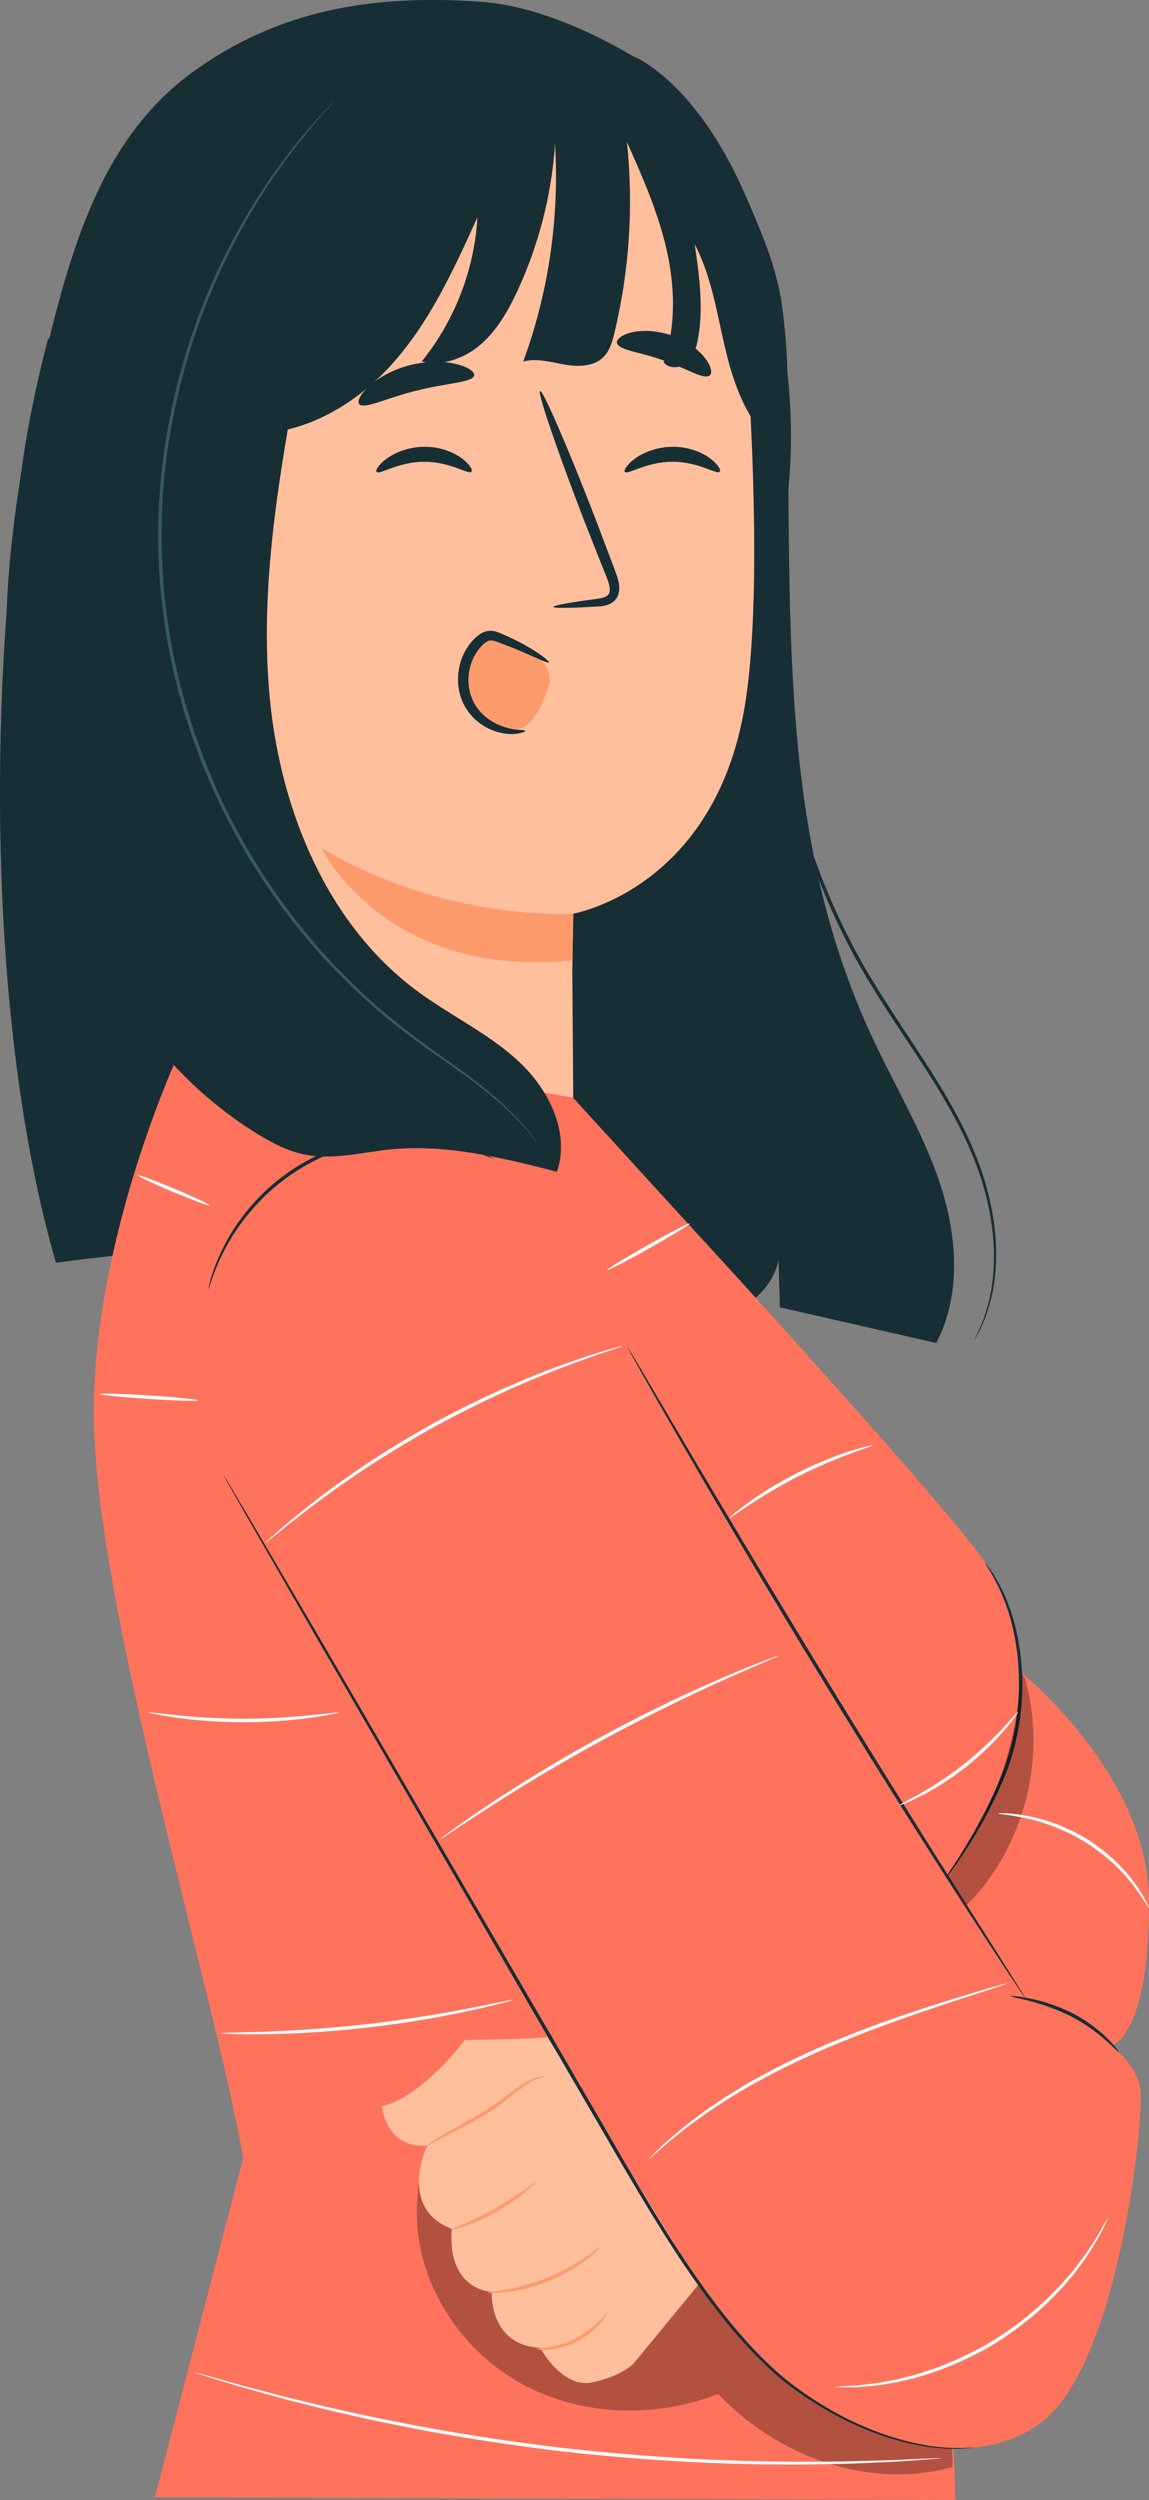 <?xml version="1.0" encoding="UTF-8" standalone="no"?>
<!DOCTYPE svg PUBLIC "-//W3C//DTD SVG 1.1//EN" "http://www.w3.org/Graphics/SVG/1.1/DTD/svg11.dtd">
<!-- Created with Vectornator (http://vectornator.io/) -->
<svg height="100%" stroke-miterlimit="10" style="fill-rule:nonzero;clip-rule:evenodd;stroke-linecap:round;stroke-linejoin:round;" version="1.1" viewBox="1176.55 2406.06 170.411 370.476" width="100%" xml:space="preserve" xmlns="http://www.w3.org/2000/svg" xmlns:vectornator="http://vectornator.io" xmlns:xlink="http://www.w3.org/1999/xlink">
<rect x="1176.55" y="2406.06" width="170.411" height="370.476" fill="#808080" stroke="none"/>
<defs/>
<clipPath id="ArtboardFrame">
<rect height="370.476" width="170.411" x="1176.55" y="2406.06"/>
</clipPath>
<g clip-path="url(#ArtboardFrame)" id="Layer" vectornator:layerName="Layer">
<g opacity="1" vectornator:layerName="path 8">
<path d="M1180.7 2469.69L1293.34 2464.82C1293.86 2499.83 1292.26 2529.95 1305.6 2559.12C1309 2566.53 1313.31 2573.56 1315.91 2581.29C1318.5 2589.02 1319.2 2597.86 1315.4 2605.08C1307.68 2603.32 1299.95 2601.55 1292.22 2599.79C1292.15 2597.42 1292.08 2595.05 1292.01 2592.68C1291.51 2595.77 1289.09 2598.58 1286.17 2599.97C1282.42 2601.76 1278.08 2601.74 1273.92 2601.61C1261.05 2601.2 1248.2 2600.08 1235.45 2598.25C1224.35 2596.66 1213.32 2594.54 1202.42 2591.89C1199.31 2591.13 1184.85 2593.19 1184.85 2593.19C1174.56 2557.71 1174.64 2506.14 1180.7 2469.69" fill="#182e35" fill-rule="nonzero" opacity="1" stroke="none" vectornator:layerName="path"/>
<path d="M1182.27 2462.92C1186.37 2445.52 1190.56 2427.41 1204.98 2416.85C1217.82 2407.43 1232.18 2405.16 1248.06 2406.34C1255.88 2406.92 1264.61 2410.83 1271.3 2414.91C1280.48 2420.51 1284.09 2431.37 1288.29 2441.27C1296.69 2461.1 1294.68 2487.52 1288.32 2494.68L1205.27 2535.14C1191.07 2527.14 1181.51 2523.32 1178.2 2507.36C1175.95 2496.49 1179.73 2473.73 1182.27 2462.92" fill="#182e35" fill-rule="nonzero" opacity="1" stroke="none" vectornator:layerName="path"/>
<path d="M1206.22 2433.03L1258.09 2419.55C1274.72 2417.67 1285.93 2438.09 1287.1 2454.78C1288.39 2473.33 1289.24 2496.03 1287.14 2509.89C1282.91 2537.76 1261.59 2541.45 1261.59 2541.45C1261.59 2541.35 1261.53 2541.86 1261.43 2550.13L1261.57 2568.75L1207.46 2559.84L1197.52 2443.03C1197.39 2437.94 1201.17 2433.6 1206.22 2433.03" fill="#ffbf9d" fill-rule="nonzero" opacity="1" stroke="none" vectornator:layerName="path"/>
<path d="M1283.29 2475.97C1282.85 2476.44 1280.13 2474.46 1276.29 2474.49C1272.45 2474.47 1269.64 2476.47 1269.23 2476C1269.02 2475.8 1269.47 2474.95 1270.69 2474.05C1271.89 2473.15 1273.94 2472.27 1276.34 2472.27C1278.73 2472.26 1280.75 2473.13 1281.91 2474.02C1283.1 2474.92 1283.51 2475.76 1283.29 2475.97" fill="#182e35" fill-rule="nonzero" opacity="1" stroke="none" vectornator:layerName="path"/>
<path d="M1246.47 2475.97C1246.03 2476.44 1243.31 2474.46 1239.47 2474.49C1235.63 2474.47 1232.83 2476.47 1232.41 2476C1232.2 2475.8 1232.64 2474.95 1233.87 2474.05C1235.07 2473.15 1237.13 2472.27 1239.52 2472.27C1241.91 2472.26 1243.93 2473.13 1245.1 2474.02C1246.28 2474.92 1246.69 2475.76 1246.47 2475.97" fill="#182e35" fill-rule="nonzero" opacity="1" stroke="none" vectornator:layerName="path"/>
<path d="M1258.63 2496C1258.61 2495.78 1260.99 2495.35 1264.86 2494.83C1265.84 2494.72 1266.77 2494.52 1266.93 2493.85C1267.15 2493.14 1266.74 2492.09 1266.25 2490.95C1265.31 2488.58 1264.33 2486.1 1263.3 2483.5C1259.2 2472.89 1256.22 2464.16 1256.65 2464C1257.08 2463.84 1260.75 2472.31 1264.86 2482.92C1265.84 2485.53 1266.79 2488.03 1267.69 2490.41C1268.07 2491.52 1268.71 2492.79 1268.22 2494.26C1267.96 2494.99 1267.25 2495.53 1266.62 2495.7C1265.99 2495.9 1265.44 2495.92 1264.95 2495.95C1261.06 2496.18 1258.64 2496.22 1258.63 2496" fill="#182e35" fill-rule="nonzero" opacity="1" stroke="none" vectornator:layerName="path"/>
<path d="M1261.59 2541.45C1261.59 2541.45 1242.87 2542.78 1224.24 2531.75C1224.24 2531.75 1233.59 2551.17 1261.44 2548.38L1261.59 2541.45Z" fill="#fd9a6c" fill-rule="nonzero" opacity="1" stroke="none" vectornator:layerName="path"/>
<path d="M1246.88 2461.69C1246.64 2462.77 1242.77 2462.8 1238.38 2463.94C1233.96 2464.99 1230.54 2466.79 1229.82 2465.94C1229.49 2465.53 1229.99 2464.47 1231.31 2463.27C1232.62 2462.08 1234.79 2460.81 1237.43 2460.15C1240.08 2459.5 1242.59 2459.59 1244.31 2460.03C1246.03 2460.47 1246.97 2461.17 1246.88 2461.69" fill="#182e35" fill-rule="nonzero" opacity="1" stroke="none" vectornator:layerName="path"/>
<path d="M1281.78 2461.73C1280.79 2462.33 1278.25 2460.57 1274.88 2459.45C1271.54 2458.22 1268.44 2458.01 1268.06 2456.93C1267.91 2456.42 1268.62 2455.73 1270.13 2455.34C1271.61 2454.95 1273.88 2454.97 1276.19 2455.78C1278.5 2456.59 1280.27 2457.98 1281.18 2459.21C1282.1 2460.45 1282.22 2461.43 1281.78 2461.73" fill="#182e35" fill-rule="nonzero" opacity="1" stroke="none" vectornator:layerName="path"/>
<path d="M1258.63 2416.33C1259.91 2427.56 1258 2439.13 1253.2 2449.36C1251.85 2452.22 1250.24 2455.03 1247.85 2457.1C1245.46 2459.16 1242.16 2460.38 1239.09 2459.63C1243.98 2453.6 1246.92 2446.01 1247.36 2438.26C1243.82 2446.07 1240.19 2454.02 1234.4 2460.34C1228.61 2466.66 1220.2 2471.19 1211.69 2470.19L1212.42 2464.48C1211.07 2468.54 1208.91 2472.53 1205.36 2474.93C1201.81 2477.33 1196.64 2477.68 1193.41 2474.88C1196.67 2461.02 1188.57 2445.67 1194.29 2432.64C1198.25 2423.61 1207.87 2418.42 1217.35 2415.71C1230.67 2411.9 1245.02 2411.73 1258.44 2415.21" fill="#182e35" fill-rule="nonzero" opacity="1" stroke="none" vectornator:layerName="path"/>
<path d="M1257.47 2416.52C1257.51 2416.73 1257.54 2416.93 1257.58 2417.13L1257.49 2417.17C1257.48 2416.95 1257.48 2416.74 1257.47 2416.52" fill="#182e35" fill-rule="nonzero" opacity="1" stroke="none" vectornator:layerName="path"/>
<path d="M1257.58 2417.13L1259.29 2416.48C1264.61 2413.91 1268.14 2410.94 1276.1 2418.38C1280.41 2422.41 1284.2 2428.38 1286.86 2434.44C1289.24 2439.85 1291.82 2445.72 1292.57 2451.58C1293.54 2459.25 1293.65 2464.82 1292.57 2472.95C1287.94 2469.69 1285.67 2464.02 1284.31 2458.53C1282.95 2453.03 1282.21 2447.28 1279.59 2442.26C1280.26 2446.95 1280.93 2451.73 1280.05 2456.38C1279.81 2457.65 1279.4 2458.98 1278.42 2459.83C1277.44 2460.67 1275.74 2460.78 1274.97 2459.73C1276.84 2454.4 1276.66 2448.51 1275.4 2442.99C1274.13 2437.48 1271.84 2432.26 1269.53 2427.1C1270.53 2436.54 1269.9 2446.15 1267.68 2455.38C1267.36 2456.7 1266.97 2458.09 1265.99 2459.03C1264.52 2460.44 1262.2 2460.43 1260.2 2460.07C1258.19 2459.71 1256.12 2459.1 1254.15 2459.64C1259.12 2446.13 1260.31 2431.26 1257.58 2417.13" fill="#182e35" fill-rule="nonzero" opacity="1" stroke="none" vectornator:layerName="path"/>
<path d="M1291.63 2491.15C1291.64 2491.15 1291.64 2491.26 1291.64 2491.46C1291.63 2491.7 1291.62 2492 1291.61 2492.38C1291.59 2493.19 1291.48 2494.38 1291.48 2495.91C1291.39 2498.97 1291.44 2503.42 1291.96 2508.87C1292.21 2511.6 1292.64 2514.57 1293.2 2517.74C1293.83 2520.9 1294.53 2524.27 1295.58 2527.73C1297.59 2534.68 1300.6 2542.11 1304.76 2549.35C1308.94 2556.58 1313.77 2562.98 1317.35 2569.32C1319.16 2572.47 1320.68 2575.59 1321.79 2578.64C1322.91 2581.68 1323.6 2584.64 1323.98 2587.37C1324.72 2592.85 1324.03 2597.38 1323.03 2600.28C1322.91 2600.65 1322.8 2600.99 1322.69 2601.32C1322.55 2601.63 1322.43 2601.93 1322.31 2602.2C1322.09 2602.75 1321.88 2603.2 1321.68 2603.55C1321.49 2603.89 1321.35 2604.16 1321.24 2604.36C1321.13 2604.54 1321.08 2604.63 1321.07 2604.63C1321.06 2604.63 1321.1 2604.53 1321.19 2604.34C1321.29 2604.13 1321.42 2603.85 1321.58 2603.51C1321.77 2603.15 1321.97 2602.69 1322.17 2602.14C1322.28 2601.87 1322.4 2601.57 1322.52 2601.26C1322.62 2600.93 1322.73 2600.59 1322.84 2600.22C1323.77 2597.33 1324.39 2592.84 1323.61 2587.42C1323.22 2584.72 1322.52 2581.8 1321.38 2578.79C1320.27 2575.78 1318.74 2572.69 1316.94 2569.55C1313.35 2563.26 1308.52 2556.88 1304.3 2549.61C1300.13 2542.33 1297.11 2534.86 1295.12 2527.87C1294.08 2524.38 1293.39 2520.99 1292.77 2517.82C1292.24 2514.63 1291.82 2511.65 1291.59 2508.91C1291.12 2503.43 1291.13 2498.97 1291.27 2495.9C1291.31 2494.37 1291.45 2493.18 1291.5 2492.38C1291.54 2492 1291.56 2491.69 1291.58 2491.46C1291.6 2491.25 1291.62 2491.15 1291.63 2491.15" fill="#182e35" fill-rule="nonzero" opacity="1" stroke="none" vectornator:layerName="path"/>
<path d="M1245.64 2504.72C1246.53 2502.96 1247.31 2500.48 1249.22 2500.26C1251.96 2499.94 1255.35 2502.14 1257.35 2504.53C1258.02 2505.21 1258.2 2506.93 1258 2507.52C1257.79 2508.11 1256.95 2510.5 1256.64 2511.01C1254.86 2514.03 1254.29 2513.78 1252.26 2514.44C1250.24 2515.1 1247.77 2512.58 1246.26 2510.68C1244.91 2508.99 1244.75 2506.48 1245.64 2504.72" fill="#fd9a6c" fill-rule="nonzero" opacity="1" stroke="none" vectornator:layerName="path"/>
<path d="M1254.45 2514.36C1254.47 2514.46 1254.06 2514.67 1253.23 2514.79C1252.41 2514.9 1251.16 2514.87 1249.73 2514.33C1248.32 2513.81 1246.72 2512.75 1245.63 2510.97C1244.53 2509.2 1244.16 2506.79 1244.77 2504.49C1245.06 2503.34 1245.6 2502.28 1246.3 2501.4C1246.66 2500.96 1247.03 2500.56 1247.5 2500.2C1247.96 2499.85 1248.56 2499.55 1249.24 2499.54C1249.91 2499.53 1250.42 2499.75 1250.84 2499.92C1251.25 2500.1 1251.65 2500.28 1252.04 2500.46C1252.81 2500.81 1253.52 2501.17 1254.15 2501.51C1256.68 2502.9 1258.05 2504.05 1257.94 2504.22C1257.83 2504.41 1256.26 2503.61 1253.67 2502.51C1253.02 2502.24 1252.31 2501.94 1251.54 2501.65C1250.79 2501.39 1249.84 2500.93 1249.29 2500.97C1248.75 2500.99 1248.06 2501.6 1247.51 2502.34C1246.95 2503.07 1246.52 2503.94 1246.28 2504.89C1245.77 2506.79 1246.05 2508.78 1246.87 2510.24C1247.69 2511.73 1248.99 2512.74 1250.17 2513.32C1252.6 2514.5 1254.43 2514.1 1254.45 2514.36" fill="#182e35" fill-rule="nonzero" opacity="1" stroke="none" vectornator:layerName="path"/>
<path d="M1204.78 2558.41C1204.78 2558.41 1203.79 2560.44 1202.34 2563.81C1199.8 2569.75 1195.87 2580.11 1193.22 2592.19C1191.53 2599.85 1190.35 2608.14 1190.47 2616.47C1190.85 2644.46 1208.37 2701.58 1212.62 2725.84L1199.53 2776.12L1318.25 2776.53C1318.15 2773.95 1318.11 2771.52 1317.94 2768.75C1317.9 2768.75 1317.85 2768.75 1317.81 2768.75L1317.81 2771.62L1317.66 2768.94L1317.66 2768.91L1317.66 2768.81C1317.36 2768.8 1317.15 2768.8 1316.81 2768.78C1316.74 2768.77 1316.64 2768.76 1316.56 2768.75C1316.16 2768.72 1315.75 2768.64 1315.34 2768.59C1315.28 2768.59 1315.22 2768.57 1315.16 2768.56C1314.66 2768.51 1314.24 2768.48 1313.69 2768.38C1313.49 2768.34 1313.24 2768.26 1313.03 2768.22C1313.01 2768.21 1312.99 2768.22 1312.97 2768.22C1312.72 2768.16 1312.45 2768.13 1312.22 2768.06C1311.51 2767.91 1310.81 2767.76 1310.09 2767.56C1310.8 2767.76 1311.44 2767.86 1312.09 2768C1312.68 2768.13 1313.26 2768.22 1313.84 2768.31C1314.89 2768.5 1315.94 2768.7 1317.22 2768.75C1317.26 2768.75 1317.3 2768.75 1317.34 2768.75C1317.5 2768.75 1317.65 2768.71 1317.81 2768.72L1317.81 2767.03C1317.6 2763.67 1317.29 2760.28 1317 2756.81C1316.98 2756.63 1316.98 2756.46 1316.97 2756.28C1315.11 2734.24 1312.68 2713.96 1311.97 2706.03C1311.97 2706.03 1311.97 2706.01 1311.97 2706C1311.94 2705.65 1311.87 2705.01 1311.84 2704.72C1311.84 2704.62 1311.82 2704.37 1311.81 2704.28C1311.76 2703.58 1311.45 2701.22 1311.47 2700.97C1311.62 2699.29 1314.14 2693.7 1316.97 2687.5C1317.17 2687.05 1317.35 2686.64 1317.56 2686.19C1317.65 2686 1317.73 2685.84 1317.81 2685.66C1317.88 2685.5 1317.93 2685.37 1318 2685.22C1318.29 2684.58 1318.55 2684.05 1318.84 2683.41C1318.84 2683.4 1318.85 2683.38 1318.84 2683.38C1319.78 2681.33 1320.51 2679.51 1321.41 2677.5C1321.43 2677.46 1321.45 2677.42 1321.47 2677.38C1322.33 2675.44 1323.2 2673.48 1323.94 2671.72C1323.84 2671.91 1323.75 2672.07 1323.66 2672.28C1324.01 2671.47 1324.45 2670.68 1324.75 2669.84C1324.76 2669.82 1324.77 2669.8 1324.78 2669.78C1324.79 2669.76 1324.77 2669.74 1324.78 2669.72C1325.87 2666.69 1326.62 2663.54 1327.19 2660.34C1327.19 2660.31 1327.21 2660.28 1327.22 2660.25C1327.23 2660.19 1327.24 2660.13 1327.25 2660.06C1327.25 2660.05 1327.25 2660.04 1327.25 2660.03C1327.38 2659.25 1327.46 2658.47 1327.56 2657.69C1327.58 2657.45 1327.62 2657.2 1327.62 2656.97C1327.65 2656.68 1327.61 2656.35 1327.62 2656.06C1327.64 2655.33 1327.59 2654.65 1327.56 2653.94C1327.56 2653.93 1327.56 2653.92 1327.56 2653.91C1327.56 2653.78 1327.57 2653.65 1327.56 2653.53C1327.6 2653.56 1327.65 2653.59 1327.66 2653.59C1327.58 2649.43 1326.71 2644.64 1322.97 2638.12C1320.63 2634.05 1304.28 2615.67 1288.59 2598.34C1283.59 2592.81 1282.76 2591.96 1278.66 2587.47C1271.59 2579.74 1261.56 2568.75 1261.56 2568.75L1207.38 2558.88L1204.78 2558.41ZM1287.06 2752.69C1287.15 2752.79 1287.25 2752.87 1287.34 2752.97C1288.49 2754.23 1289.64 2755.48 1290.81 2756.59C1292.12 2757.84 1293.45 2758.95 1294.81 2759.94C1292.94 2758.59 1291.09 2757.15 1289.34 2755.56C1288.99 2755.24 1287.69 2753.41 1287.06 2752.69Z" fill="#ff735d" fill-rule="nonzero" opacity="1" stroke="none"/>
<g opacity="0.3" vectornator:layerName="path">
<clipPath clip-rule="nonzero" id="ClipPath">
<path d="M1238.37 2772.73L1317.82 2772.73L1317.82 2706.02L1238.37 2706.02L1238.37 2772.73Z"/>
</clipPath>
<g clip-path="url(#ClipPath)">
<path d="M1242.62 2715.54C1244.91 2709.28 1258.08 2712.67 1258.42 2706.02L1291.14 2749.96C1294.52 2754.31 1297.98 2758.68 1302.33 2762.06C1306.68 2765.45 1309.59 2768.65 1317.67 2768.79L1317.82 2771.65C1305.41 2775.05 1291.93 2770.16 1283.07 2760.83C1273.69 2764.47 1262.7 2764.14 1253.88 2759.29C1245.06 2754.45 1238.77 2744.99 1238.39 2734.94C1238.14 2728.28 1240.32 2721.79 1242.62 2715.54" fill="#000000" fill-rule="nonzero" opacity="1" stroke="none" vectornator:layerName="path"/>
</g>
</g>
<path d="M1202.46 2601.86C1205.89 2571.71 1231.13 2556.48 1254.73 2575.54C1259.8 2579.64 1266.96 2590.67 1270.41 2595.54C1285.73 2617.15 1328.12 2701.39 1328.12 2701.39C1328.12 2701.39 1345.75 2708.25 1345.75 2716.5C1345.75 2724.75 1341.72 2757.37 1330.72 2765.23C1319.72 2773.09 1302.42 2767.47 1289.36 2755.55C1287.39 2753.76 1281.53 2746.91 1274.89 2736.45C1265.65 2721.87 1254.05 2700.71 1241.66 2680.23C1221.66 2647.15 1201.88 2614.83 1202.26 2604.55C1202.29 2603.67 1202.36 2602.77 1202.46 2601.86" fill="#ff735d" fill-rule="nonzero" opacity="1" stroke="none" vectornator:layerName="path"/>
<path d="M1327.25 2653.26C1327.25 2653.26 1346.92 2668.63 1346.96 2687.81C1347 2707.73 1341.53 2709.12 1341.53 2709.12C1335.47 2704.93 1330.06 2702.47 1325.07 2701.14L1311.93 2674.95L1327.25 2653.26Z" fill="#ff735d" fill-rule="nonzero" opacity="1" stroke="none" vectornator:layerName="path"/>
<path d="M1243.55 2736.36C1235.45 2733.22 1239.91 2724.04 1239.91 2724.04C1233.7 2724.46 1233.19 2718.18 1233.19 2718.18C1239.15 2716.87 1245.5 2708.36 1245.5 2708.36C1245.5 2708.36 1256.84 2708.21 1257.74 2707.91L1280.23 2744.51L1270.51 2756.32C1270.51 2756.32 1268.71 2758.23 1264.3 2759.12C1259.9 2760 1256.67 2753.99 1256.67 2753.99C1249.02 2753.57 1249.48 2745.71 1249.48 2745.71C1249.48 2745.71 1242.82 2745.48 1243.55 2736.36" fill="#ffbf9d" fill-rule="nonzero" opacity="1" stroke="none" vectornator:layerName="path"/>
<path d="M1239.84 2724.03C1239.8 2723.98 1240.74 2723.3 1242.34 2722.36C1243.94 2721.41 1246.22 2720.24 1248.61 2718.76C1251.02 2717.3 1252.88 2715.52 1254.55 2714.6C1255.37 2714.13 1256.11 2713.9 1256.63 2713.8C1257.14 2713.7 1257.43 2713.69 1257.44 2713.72C1257.47 2713.82 1256.29 2713.95 1254.73 2714.91C1253.19 2715.87 1251.34 2717.71 1248.89 2719.2C1246.47 2720.7 1244.16 2721.82 1242.52 2722.69C1240.88 2723.54 1239.88 2724.1 1239.84 2724.03" fill="#fd9a6c" fill-rule="nonzero" opacity="1" stroke="none" vectornator:layerName="path"/>
<path d="M1248.95 2745.8C1248.94 2745.72 1249.97 2745.64 1251.59 2745.35C1253.22 2745.07 1255.44 2744.53 1257.76 2743.58C1260.09 2742.63 1262.05 2741.47 1263.41 2740.53C1264.77 2739.6 1265.56 2738.94 1265.61 2739C1265.65 2739.04 1264.95 2739.81 1263.63 2740.83C1262.31 2741.86 1260.33 2743.1 1257.96 2744.07C1255.59 2745.03 1253.31 2745.53 1251.65 2745.72C1249.99 2745.91 1248.95 2745.86 1248.95 2745.8" fill="#fd9a6c" fill-rule="nonzero" opacity="1" stroke="none" vectornator:layerName="path"/>
<path d="M1266.65 2748.67C1266.7 2748.7 1266.4 2749.35 1265.68 2750.23C1264.96 2751.11 1263.77 2752.19 1262.22 2753C1260.67 2753.81 1259.1 2754.17 1257.97 2754.26C1256.83 2754.35 1256.13 2754.22 1256.14 2754.16C1256.12 2754 1258.98 2754.14 1261.98 2752.54C1265 2750.99 1266.52 2748.56 1266.65 2748.67" fill="#fd9a6c" fill-rule="nonzero" opacity="1" stroke="none" vectornator:layerName="path"/>
<path d="M1243.6 2736.45C1243.54 2736.3 1246.59 2735.27 1250.01 2733.32C1253.43 2731.39 1255.87 2729.3 1255.98 2729.42C1256.02 2729.47 1255.47 2730.06 1254.46 2730.89C1253.46 2731.73 1252 2732.79 1250.26 2733.77C1248.53 2734.76 1246.87 2735.47 1245.64 2735.9C1244.41 2736.34 1243.62 2736.51 1243.6 2736.45" fill="#fd9a6c" fill-rule="nonzero" opacity="1" stroke="none" vectornator:layerName="path"/>
<path d="M1209.68 2624.61C1209.68 2624.61 1209.78 2624.74 1209.95 2625.02C1210.13 2625.31 1210.37 2625.72 1210.69 2626.24C1211.34 2627.35 1212.29 2628.94 1213.5 2630.98C1215.93 2635.12 1219.42 2641.07 1223.74 2648.43C1232.35 2663.21 1244.23 2683.59 1257.36 2706.11C1260.63 2711.74 1263.83 2717.25 1266.92 2722.56C1269.99 2727.88 1272.99 2733 1276.01 2737.77C1279.03 2742.53 1282.11 2746.93 1285.32 2750.78C1288.53 2754.62 1291.85 2757.94 1295.36 2760.37C1302.3 2765.34 1309.01 2767.58 1313.68 2768.38C1314.85 2768.61 1315.91 2768.68 1316.82 2768.77C1317.74 2768.81 1318.51 2768.83 1319.14 2768.83C1319.75 2768.8 1320.22 2768.78 1320.57 2768.76C1320.89 2768.74 1321.06 2768.75 1321.06 2768.75C1321.06 2768.75 1320.89 2768.78 1320.57 2768.81C1320.23 2768.84 1319.75 2768.88 1319.14 2768.94C1318.51 2768.95 1317.73 2768.95 1316.81 2768.93C1315.89 2768.85 1314.83 2768.79 1313.65 2768.58C1308.94 2767.84 1302.16 2765.63 1295.14 2760.67C1291.59 2758.25 1288.23 2754.9 1284.99 2751.06C1281.74 2747.2 1278.64 2742.8 1275.6 2738.02C1272.57 2733.25 1269.56 2728.14 1266.48 2722.82C1263.39 2717.51 1260.19 2712.01 1256.91 2706.37C1243.84 2683.82 1232 2663.41 1223.42 2648.61C1219.17 2641.22 1215.72 2635.24 1213.32 2631.08C1212.15 2629.02 1211.23 2627.41 1210.6 2626.3C1210.3 2625.76 1210.07 2625.35 1209.9 2625.05C1209.75 2624.76 1209.68 2624.61 1209.68 2624.61" fill="#182e35" fill-rule="nonzero" opacity="1" stroke="none" vectornator:layerName="path"/>
<path d="M1326.47 2701.86C1326.48 2701.8 1327.51 2701.86 1329.16 2702.19C1330.81 2702.51 1333.07 2703.14 1335.39 2704.29C1337.7 2705.44 1339.55 2706.91 1340.74 2708.09C1341.94 2709.28 1342.54 2710.14 1342.49 2710.17C1342.37 2710.32 1339.73 2707 1335.15 2704.75C1330.61 2702.51 1326.42 2702.06 1326.47 2701.86" fill="#182e35" fill-rule="nonzero" opacity="1" stroke="none" vectornator:layerName="path"/>
<path d="M1269.63 2605.71C1269.64 2605.7 1269.7 2605.78 1269.8 2605.95C1269.92 2606.14 1270.07 2606.38 1270.25 2606.68C1270.66 2607.36 1271.22 2608.3 1271.94 2609.51C1273.41 2612 1275.51 2615.56 1278.09 2619.94C1283.29 2628.75 1290.53 2640.89 1298.67 2654.21C1306.82 2667.53 1314.33 2679.5 1319.81 2688.15C1322.53 2692.44 1324.74 2695.93 1326.29 2698.38C1327.04 2699.57 1327.62 2700.5 1328.04 2701.17C1328.23 2701.47 1328.37 2701.71 1328.49 2701.9C1328.59 2702.07 1328.63 2702.16 1328.62 2702.16C1328.62 2702.17 1328.56 2702.09 1328.44 2701.93C1328.32 2701.75 1328.16 2701.52 1327.96 2701.23C1327.52 2700.57 1326.9 2699.65 1326.12 2698.49C1324.54 2696.11 1322.27 2692.64 1319.5 2688.35C1313.94 2679.75 1306.38 2667.81 1298.23 2654.48C1290.08 2641.16 1282.9 2628.99 1277.78 2620.13C1275.22 2615.7 1273.16 2612.1 1271.76 2609.61C1271.08 2608.38 1270.55 2607.42 1270.16 2606.73C1269.99 2606.42 1269.86 2606.17 1269.76 2605.97C1269.67 2605.8 1269.63 2605.71 1269.63 2605.71" fill="#182e35" fill-rule="nonzero" opacity="1" stroke="none" vectornator:layerName="path"/>
<path d="M1207.46 2597.08C1207.44 2597.07 1207.48 2596.89 1207.56 2596.54C1207.66 2596.2 1207.75 2595.68 1207.97 2595.05C1208.37 2593.76 1209.08 2591.93 1210.25 2589.81C1211.42 2587.69 1213.11 2585.33 1215.38 2583.07C1217.65 2580.81 1220.54 2578.7 1223.9 2577.15C1227.28 2575.62 1230.76 2574.82 1233.96 2574.59C1237.15 2574.35 1240.05 2574.63 1242.41 2575.13C1244.78 2575.63 1246.63 2576.29 1247.86 2576.84C1248.49 2577.09 1248.94 2577.36 1249.26 2577.51C1249.58 2577.68 1249.74 2577.77 1249.73 2577.78C1249.71 2577.83 1249.03 2577.51 1247.78 2577.03C1246.54 2576.54 1244.69 2575.94 1242.34 2575.49C1240 2575.04 1237.14 2574.81 1233.99 2575.07C1230.85 2575.32 1227.43 2576.13 1224.12 2577.62C1220.82 2579.15 1217.97 2581.2 1215.72 2583.41C1213.46 2585.62 1211.77 2587.93 1210.57 2589.99C1209.37 2592.06 1208.61 2593.85 1208.17 2595.11C1207.71 2596.37 1207.51 2597.09 1207.46 2597.08" fill="#182e35" fill-rule="nonzero" opacity="1" stroke="none" vectornator:layerName="path"/>
<path d="M1316.8 2684.37C1316.76 2684.35 1317.16 2683.76 1317.85 2682.69C1318.54 2681.63 1319.54 2680.08 1320.67 2678.11C1321.81 2676.14 1323.09 2673.75 1324.3 2671C1325.55 2668.27 1326.58 2665.14 1327.15 2661.72C1328.31 2654.89 1327.38 2648.52 1325.88 2644.26C1325.17 2642.11 1324.27 2640.49 1323.68 2639.38C1323.37 2638.88 1323.12 2638.47 1322.91 2638.13C1322.74 2637.84 1322.66 2637.68 1322.67 2637.67C1322.69 2637.66 1322.8 2637.8 1323 2638.07C1323.23 2638.39 1323.51 2638.79 1323.85 2639.27C1324.51 2640.37 1325.46 2641.97 1326.22 2644.14C1327.83 2648.41 1328.84 2654.88 1327.66 2661.81C1327.09 2665.26 1326.02 2668.46 1324.74 2671.2C1323.49 2673.96 1322.17 2676.34 1320.99 2678.29C1319.81 2680.25 1318.76 2681.77 1318.02 2682.81C1317.64 2683.33 1317.35 2683.72 1317.14 2683.98C1316.93 2684.25 1316.81 2684.38 1316.8 2684.37" fill="#182e35" fill-rule="nonzero" opacity="1" stroke="none" vectornator:layerName="path"/>
<g opacity="0.3" vectornator:layerName="path">
<clipPath clip-rule="nonzero" id="ClipPath_2">
<path d="M1316.98 2688.37L1329.84 2688.37L1329.84 2653.93L1316.98 2653.93L1316.98 2688.37Z"/>
</clipPath>
<g clip-path="url(#ClipPath_2)">
<path d="M1328.06 2653.93L1328.53 2654.69C1331.94 2666.36 1328.52 2679.76 1319.94 2688.37L1316.98 2683.91C1323.74 2675.35 1327.31 2664.82 1328.06 2653.93" fill="#000000" fill-rule="nonzero" opacity="1" stroke="none" vectornator:layerName="path"/>
</g>
</g>
<path d="M1268.87 2605.51C1268.88 2605.53 1268.68 2605.61 1268.3 2605.75C1267.86 2605.9 1267.3 2606.09 1266.62 2606.33C1265.15 2606.81 1263.05 2607.55 1260.47 2608.52C1257.89 2609.48 1254.86 2610.73 1251.54 2612.22C1248.23 2613.73 1244.64 2615.49 1240.95 2617.51C1237.28 2619.55 1233.87 2621.64 1230.82 2623.63C1227.79 2625.65 1225.11 2627.55 1222.92 2629.21C1220.73 2630.87 1218.98 2632.25 1217.79 2633.23C1217.22 2633.69 1216.76 2634.06 1216.4 2634.35C1216.08 2634.59 1215.91 2634.72 1215.9 2634.71C1215.89 2634.69 1216.04 2634.54 1216.33 2634.27C1216.68 2633.96 1217.12 2633.56 1217.66 2633.08C1218.81 2632.05 1220.53 2630.62 1222.7 2628.92C1224.87 2627.21 1227.53 2625.28 1230.56 2623.23C1233.6 2621.21 1237.01 2619.1 1240.7 2617.05C1244.4 2615.03 1248.01 2613.27 1251.34 2611.78C1254.69 2610.31 1257.74 2609.09 1260.35 2608.17C1262.94 2607.25 1265.07 2606.55 1266.56 2606.13C1267.25 2605.94 1267.82 2605.77 1268.27 2605.65C1268.66 2605.54 1268.87 2605.5 1268.87 2605.51" fill="#ffffff" fill-rule="nonzero" opacity="1" stroke="none" vectornator:layerName="path"/>
<path d="M1292.05 2651.4C1292.06 2651.42 1291.88 2651.51 1291.53 2651.67C1291.13 2651.85 1290.62 2652.07 1290 2652.34C1288.67 2652.91 1286.75 2653.75 1284.38 2654.8C1279.66 2656.91 1273.2 2659.98 1266.25 2663.74C1259.31 2667.5 1253.21 2671.24 1248.86 2674.05C1246.68 2675.45 1244.93 2676.61 1243.73 2677.41C1243.16 2677.78 1242.7 2678.09 1242.34 2678.33C1242.01 2678.53 1241.84 2678.63 1241.83 2678.62C1241.82 2678.6 1241.97 2678.47 1242.28 2678.24C1242.63 2677.98 1243.07 2677.65 1243.62 2677.25C1244.78 2676.39 1246.5 2675.19 1248.66 2673.74C1252.96 2670.85 1259.04 2667.05 1266 2663.28C1272.96 2659.51 1279.47 2656.49 1284.24 2654.46C1286.62 2653.45 1288.57 2652.66 1289.93 2652.15C1290.56 2651.92 1291.08 2651.73 1291.49 2651.57C1291.85 2651.45 1292.04 2651.39 1292.05 2651.4" fill="#ffffff" fill-rule="nonzero" opacity="1" stroke="none" vectornator:layerName="path"/>
<path d="M1325.9 2699.98C1325.91 2700 1325.71 2700.08 1325.34 2700.21C1324.91 2700.35 1324.36 2700.54 1323.69 2700.77C1322.19 2701.26 1320.13 2701.94 1317.61 2702.76C1312.48 2704.46 1305.4 2706.83 1297.86 2710.13C1294.09 2711.79 1290.59 2713.57 1287.49 2715.33C1285.97 2716.25 1284.49 2717.08 1283.19 2717.98C1282.53 2718.42 1281.88 2718.82 1281.28 2719.25C1280.68 2719.68 1280.11 2720.09 1279.56 2720.49C1278.45 2721.25 1277.53 2722.05 1276.69 2722.71C1275.84 2723.37 1275.14 2723.97 1274.58 2724.48C1274.05 2724.94 1273.61 2725.32 1273.27 2725.62C1272.96 2725.88 1272.8 2726 1272.79 2725.99C1272.77 2725.98 1272.91 2725.82 1273.2 2725.54C1273.52 2725.23 1273.94 2724.82 1274.45 2724.33C1274.99 2723.8 1275.66 2723.17 1276.5 2722.49C1277.33 2721.8 1278.24 2720.98 1279.34 2720.19C1279.89 2719.79 1280.45 2719.36 1281.04 2718.92C1281.64 2718.48 1282.29 2718.07 1282.95 2717.62C1284.25 2716.7 1285.73 2715.85 1287.25 2714.91C1290.36 2713.12 1293.87 2711.33 1297.65 2709.65C1305.22 2706.34 1312.34 2704.02 1317.5 2702.41C1320.08 2701.61 1322.18 2700.99 1323.63 2700.57C1324.31 2700.38 1324.87 2700.23 1325.31 2700.11C1325.69 2700.01 1325.9 2699.96 1325.9 2699.98" fill="#ffffff" fill-rule="nonzero" opacity="1" stroke="none" vectornator:layerName="path"/>
<path d="M1306.01 2620.22C1306.03 2620.3 1304.75 2620.71 1302.72 2621.46C1300.68 2622.21 1297.91 2623.34 1294.96 2624.83C1292.02 2626.33 1289.47 2627.9 1287.66 2629.1C1285.85 2630.3 1284.77 2631.09 1284.72 2631.03C1284.7 2631 1284.94 2630.77 1285.41 2630.38C1285.87 2629.98 1286.57 2629.44 1287.45 2628.8C1289.21 2627.51 1291.76 2625.88 1294.73 2624.37C1297.7 2622.86 1300.52 2621.77 1302.6 2621.11C1303.64 2620.78 1304.48 2620.54 1305.08 2620.4C1305.67 2620.25 1306 2620.19 1306.01 2620.22" fill="#ffffff" fill-rule="nonzero" opacity="1" stroke="none" vectornator:layerName="path"/>
<path d="M1327.54 2659.74C1327.57 2659.76 1327.4 2660.03 1327.06 2660.5C1326.73 2660.97 1326.22 2661.63 1325.55 2662.41C1324.22 2663.98 1322.22 2666.02 1319.75 2667.96C1317.27 2669.91 1314.82 2671.37 1312.98 2672.29C1312.06 2672.75 1311.3 2673.1 1310.77 2673.3C1310.23 2673.52 1309.93 2673.62 1309.92 2673.59C1309.88 2673.51 1311.03 2672.97 1312.81 2671.97C1314.59 2670.97 1316.98 2669.47 1319.43 2667.55C1321.87 2665.63 1323.89 2663.66 1325.28 2662.16C1326.67 2660.67 1327.47 2659.69 1327.54 2659.74" fill="#ffffff" fill-rule="nonzero" opacity="1" stroke="none" vectornator:layerName="path"/>
<path d="M1346.96 2688.81C1346.87 2688.86 1346.16 2687.47 1344.66 2685.5C1343.91 2684.51 1342.92 2683.4 1341.73 2682.27C1340.53 2681.17 1339.11 2680.05 1337.51 2679.04C1335.9 2678.06 1334.26 2677.29 1332.73 2676.7C1331.2 2676.12 1329.77 2675.72 1328.56 2675.47C1326.12 2674.95 1324.57 2674.89 1324.58 2674.79C1324.58 2674.75 1324.97 2674.75 1325.67 2674.77C1326.37 2674.79 1327.39 2674.89 1328.63 2675.11C1329.87 2675.32 1331.33 2675.69 1332.9 2676.25C1334.46 2676.83 1336.14 2677.59 1337.78 2678.6C1339.42 2679.62 1340.85 2680.78 1342.06 2681.93C1343.26 2683.09 1344.23 2684.24 1344.95 2685.28C1345.34 2685.77 1345.62 2686.27 1345.89 2686.69C1346.16 2687.11 1346.36 2687.5 1346.51 2687.81C1346.83 2688.44 1346.99 2688.79 1346.96 2688.81" fill="#ffffff" fill-rule="nonzero" opacity="1" stroke="none" vectornator:layerName="path"/>
<path d="M1340.9 2734.69C1340.92 2734.7 1340.85 2734.86 1340.71 2735.16C1340.54 2735.52 1340.32 2735.95 1340.07 2736.48C1339.92 2736.77 1339.76 2737.09 1339.59 2737.43C1339.41 2737.77 1339.18 2738.12 1338.94 2738.51C1338.46 2739.28 1337.97 2740.18 1337.27 2741.09C1336.93 2741.55 1336.59 2742.04 1336.22 2742.54C1335.85 2743.04 1335.41 2743.52 1334.99 2744.03C1334.15 2745.09 1333.13 2746.09 1332.07 2747.17C1329.89 2749.25 1327.3 2751.35 1324.35 2753.2C1321.38 2755.02 1318.34 2756.4 1315.51 2757.43C1314.07 2757.9 1312.72 2758.37 1311.4 2758.65C1310.75 2758.8 1310.13 2758.98 1309.51 2759.09C1308.9 2759.19 1308.31 2759.29 1307.75 2759.38C1306.63 2759.6 1305.6 2759.64 1304.7 2759.73C1304.25 2759.77 1303.83 2759.81 1303.44 2759.83C1303.06 2759.83 1302.71 2759.83 1302.38 2759.83C1301.79 2759.83 1301.31 2759.82 1300.92 2759.82C1300.58 2759.81 1300.41 2759.8 1300.41 2759.78C1300.41 2759.76 1300.58 2759.74 1300.92 2759.72C1301.31 2759.69 1301.79 2759.67 1302.37 2759.63C1302.7 2759.62 1303.05 2759.6 1303.42 2759.58C1303.81 2759.55 1304.22 2759.49 1304.67 2759.44C1305.56 2759.33 1306.58 2759.26 1307.69 2759.02C1308.25 2758.91 1308.83 2758.8 1309.43 2758.69C1310.04 2758.57 1310.65 2758.38 1311.3 2758.23C1312.6 2757.93 1313.93 2757.45 1315.35 2756.98C1318.14 2755.94 1321.13 2754.56 1324.08 2752.76C1327 2750.93 1329.56 2748.86 1331.74 2746.83C1332.79 2745.76 1333.82 2744.78 1334.66 2743.75C1335.09 2743.25 1335.53 2742.78 1335.91 2742.29C1336.27 2741.8 1336.63 2741.33 1336.97 2740.87C1337.68 2739.99 1338.2 2739.1 1338.7 2738.36C1338.94 2737.98 1339.18 2737.63 1339.38 2737.3C1339.56 2736.97 1339.73 2736.67 1339.89 2736.38C1340.18 2735.88 1340.42 2735.46 1340.61 2735.12C1340.79 2734.83 1340.88 2734.68 1340.9 2734.69" fill="#ffffff" fill-rule="nonzero" opacity="1" stroke="none" vectornator:layerName="path"/>
<path d="M1278.87 2587.36C1278.94 2587.48 1276.25 2589.13 1272.86 2591.04C1269.47 2592.95 1266.66 2594.4 1266.59 2594.27C1266.52 2594.15 1269.21 2592.5 1272.6 2590.59C1275.99 2588.68 1278.8 2587.23 1278.87 2587.36" fill="#ffffff" fill-rule="nonzero" opacity="1" stroke="none" vectornator:layerName="path"/>
<path d="M1226.77 2659.83C1226.78 2659.87 1226.39 2659.97 1225.69 2660.11C1224.99 2660.26 1223.96 2660.43 1222.69 2660.61C1220.15 2660.96 1216.6 2661.28 1212.68 2661.28C1208.75 2661.27 1205.21 2660.96 1202.67 2660.6C1201.4 2660.42 1200.37 2660.24 1199.67 2660.1C1198.96 2659.95 1198.58 2659.86 1198.59 2659.82C1198.59 2659.78 1198.99 2659.81 1199.7 2659.9C1200.52 2659.99 1201.53 2660.1 1202.71 2660.23C1205.25 2660.5 1208.78 2660.75 1212.68 2660.76C1216.58 2660.76 1220.1 2660.5 1222.64 2660.24C1223.83 2660.11 1224.83 2660 1225.66 2659.91C1226.37 2659.83 1226.77 2659.8 1226.77 2659.83" fill="#ffffff" fill-rule="nonzero" opacity="1" stroke="none" vectornator:layerName="path"/>
<path d="M1205.92 2613.58C1205.92 2613.73 1202.64 2613.63 1198.61 2613.37C1194.58 2613.11 1191.32 2612.78 1191.33 2612.64C1191.34 2612.5 1194.61 2612.59 1198.64 2612.85C1202.67 2613.11 1205.93 2613.44 1205.92 2613.58" fill="#ffffff" fill-rule="nonzero" opacity="1" stroke="none" vectornator:layerName="path"/>
<path d="M1207.67 2584.7C1207.62 2584.83 1205.18 2583.94 1202.23 2582.7C1199.27 2581.46 1196.93 2580.35 1196.98 2580.22C1197.04 2580.09 1199.47 2580.98 1202.43 2582.22C1205.38 2583.46 1207.73 2584.57 1207.67 2584.7" fill="#ffffff" fill-rule="nonzero" opacity="1" stroke="none" vectornator:layerName="path"/>
<path d="M1252.61 2702.41C1252.62 2702.45 1252.04 2702.62 1250.97 2702.91C1249.9 2703.19 1248.34 2703.57 1246.41 2703.99C1242.54 2704.84 1237.15 2705.82 1231.15 2706.51C1225.14 2707.2 1219.67 2707.46 1215.71 2707.51C1213.73 2707.53 1212.13 2707.52 1211.02 2707.48C1209.92 2707.44 1209.3 2707.4 1209.3 2707.37C1209.3 2707.33 1209.92 2707.3 1211.02 2707.27C1212.21 2707.24 1213.79 2707.19 1215.7 2707.14C1219.65 2707 1225.1 2706.68 1231.09 2706C1237.07 2705.31 1242.46 2704.39 1246.33 2703.63C1248.2 2703.26 1249.75 2702.94 1250.92 2702.71C1252 2702.48 1252.61 2702.38 1252.61 2702.41" fill="#ffffff" fill-rule="nonzero" opacity="1" stroke="none" vectornator:layerName="path"/>
<path d="M1316.14 2770.33C1316.14 2770.34 1316.04 2770.36 1315.85 2770.38C1315.63 2770.4 1315.35 2770.42 1315 2770.45C1314.22 2770.51 1313.13 2770.59 1311.74 2770.69C1310.33 2770.8 1308.6 2770.91 1306.58 2770.98C1304.56 2771.06 1302.27 2771.19 1299.73 2771.21C1297.19 2771.26 1294.41 2771.31 1291.43 2771.26C1288.44 2771.27 1285.25 2771.15 1281.89 2771.04C1275.19 2770.75 1267.82 2770.22 1260.12 2769.35C1252.42 2768.45 1245.12 2767.29 1238.52 2766.06C1235.23 2765.4 1232.09 2764.79 1229.18 2764.11C1226.27 2763.48 1223.57 2762.8 1221.11 2762.18C1218.64 2761.58 1216.43 2760.93 1214.49 2760.4C1212.54 2759.87 1210.88 2759.37 1209.52 2758.95C1208.2 2758.53 1207.15 2758.2 1206.4 2757.97C1206.07 2757.86 1205.81 2757.77 1205.6 2757.7C1205.42 2757.64 1205.32 2757.6 1205.33 2757.6C1205.33 2757.59 1205.43 2757.61 1205.61 2757.65C1205.83 2757.71 1206.1 2757.78 1206.43 2757.87C1207.19 2758.08 1208.24 2758.38 1209.58 2758.75C1210.94 2759.15 1212.61 2759.62 1214.57 2760.12C1216.52 2760.62 1218.72 2761.25 1221.2 2761.82C1223.66 2762.42 1226.36 2763.07 1229.28 2763.69C1232.19 2764.35 1235.32 2764.94 1238.61 2765.58C1245.2 2766.79 1252.49 2767.94 1260.18 2768.84C1267.86 2769.7 1275.22 2770.24 1281.91 2770.56C1285.26 2770.68 1288.45 2770.82 1291.43 2770.83C1294.41 2770.9 1297.19 2770.87 1299.72 2770.84C1302.26 2770.85 1304.55 2770.74 1306.57 2770.69C1308.58 2770.65 1310.32 2770.57 1311.73 2770.49C1313.12 2770.43 1314.21 2770.38 1315 2770.35C1315.35 2770.34 1315.63 2770.33 1315.85 2770.32C1316.04 2770.32 1316.14 2770.32 1316.14 2770.33" fill="#ffffff" fill-rule="nonzero" opacity="1" stroke="none" vectornator:layerName="path"/>
<path d="M1183.69 2456.22L1220.86 2460.51C1217.91 2476.82 1214.95 2493.4 1216.6 2509.89C1218.25 2526.39 1225.14 2543.1 1238.47 2552.96C1243.38 2556.58 1249.03 2559.21 1253.49 2563.36C1257.96 2567.52 1261.14 2573.93 1259.15 2579.7C1251.06 2577.64 1242.78 2575.57 1234.49 2576.39C1230.18 2576.82 1225.82 2578.02 1221.58 2577.12C1219.2 2576.62 1217 2575.47 1214.92 2574.21C1197.49 2563.6 1186.89 2544.17 1182.49 2524.24C1178.1 2504.31 1176.03 2485.49 1183.69 2456.22" fill="#182e35" fill-rule="nonzero" opacity="1" stroke="none" vectornator:layerName="path"/>
<path d="M1226.19 2420.97C1226.19 2420.97 1226.09 2421.1 1225.89 2421.34C1225.67 2421.59 1225.37 2421.93 1224.98 2422.37C1224.19 2423.28 1222.95 2424.57 1221.55 2426.39C1218.65 2429.95 1214.7 2435.34 1210.97 2442.66C1207.21 2449.94 1203.71 2459.18 1201.87 2469.88C1199.95 2480.54 1199.93 2492.69 1202.67 2504.91C1205.4 2517.13 1210.47 2528.15 1216.55 2537.11C1219.6 2541.6 1222.86 2545.6 1226.15 2549.13C1227.87 2550.83 1229.45 2552.54 1231.16 2554C1231.99 2554.74 1232.79 2555.49 1233.62 2556.18C1234.45 2556.85 1235.27 2557.51 1236.07 2558.15C1239.27 2560.72 1242.38 2562.77 1245.01 2564.72C1247.65 2566.64 1249.84 2568.42 1251.51 2570.01C1253.19 2571.59 1254.37 2572.94 1255.12 2573.89C1255.5 2574.37 1255.75 2574.75 1255.94 2575C1256.12 2575.26 1256.2 2575.39 1256.2 2575.39C1256.2 2575.39 1256.09 2575.28 1255.89 2575.03C1255.7 2574.8 1255.43 2574.42 1255.04 2573.96C1254.26 2573.03 1253.07 2571.7 1251.38 2570.16C1249.69 2568.6 1247.49 2566.85 1244.83 2564.95C1242.2 2563.03 1239.07 2561 1235.84 2558.44C1235.04 2557.8 1234.21 2557.14 1233.37 2556.47C1232.54 2555.79 1231.73 2555.03 1230.89 2554.29C1229.17 2552.84 1227.57 2551.13 1225.84 2549.43C1222.52 2545.9 1219.23 2541.88 1216.16 2537.38C1210.02 2528.38 1204.91 2517.31 1202.16 2505.02C1199.41 2492.73 1199.45 2480.51 1201.4 2469.8C1203.27 2459.05 1206.82 2449.78 1210.64 2442.49C1214.43 2435.17 1218.44 2429.79 1221.39 2426.26C1222.82 2424.46 1224.08 2423.19 1224.91 2422.3C1225.31 2421.87 1225.62 2421.54 1225.85 2421.3C1226.07 2421.08 1226.19 2420.97 1226.19 2420.97" fill="#365a64" fill-rule="nonzero" opacity="1" stroke="none" vectornator:layerName="path"/>
</g>
</g>
</svg>
